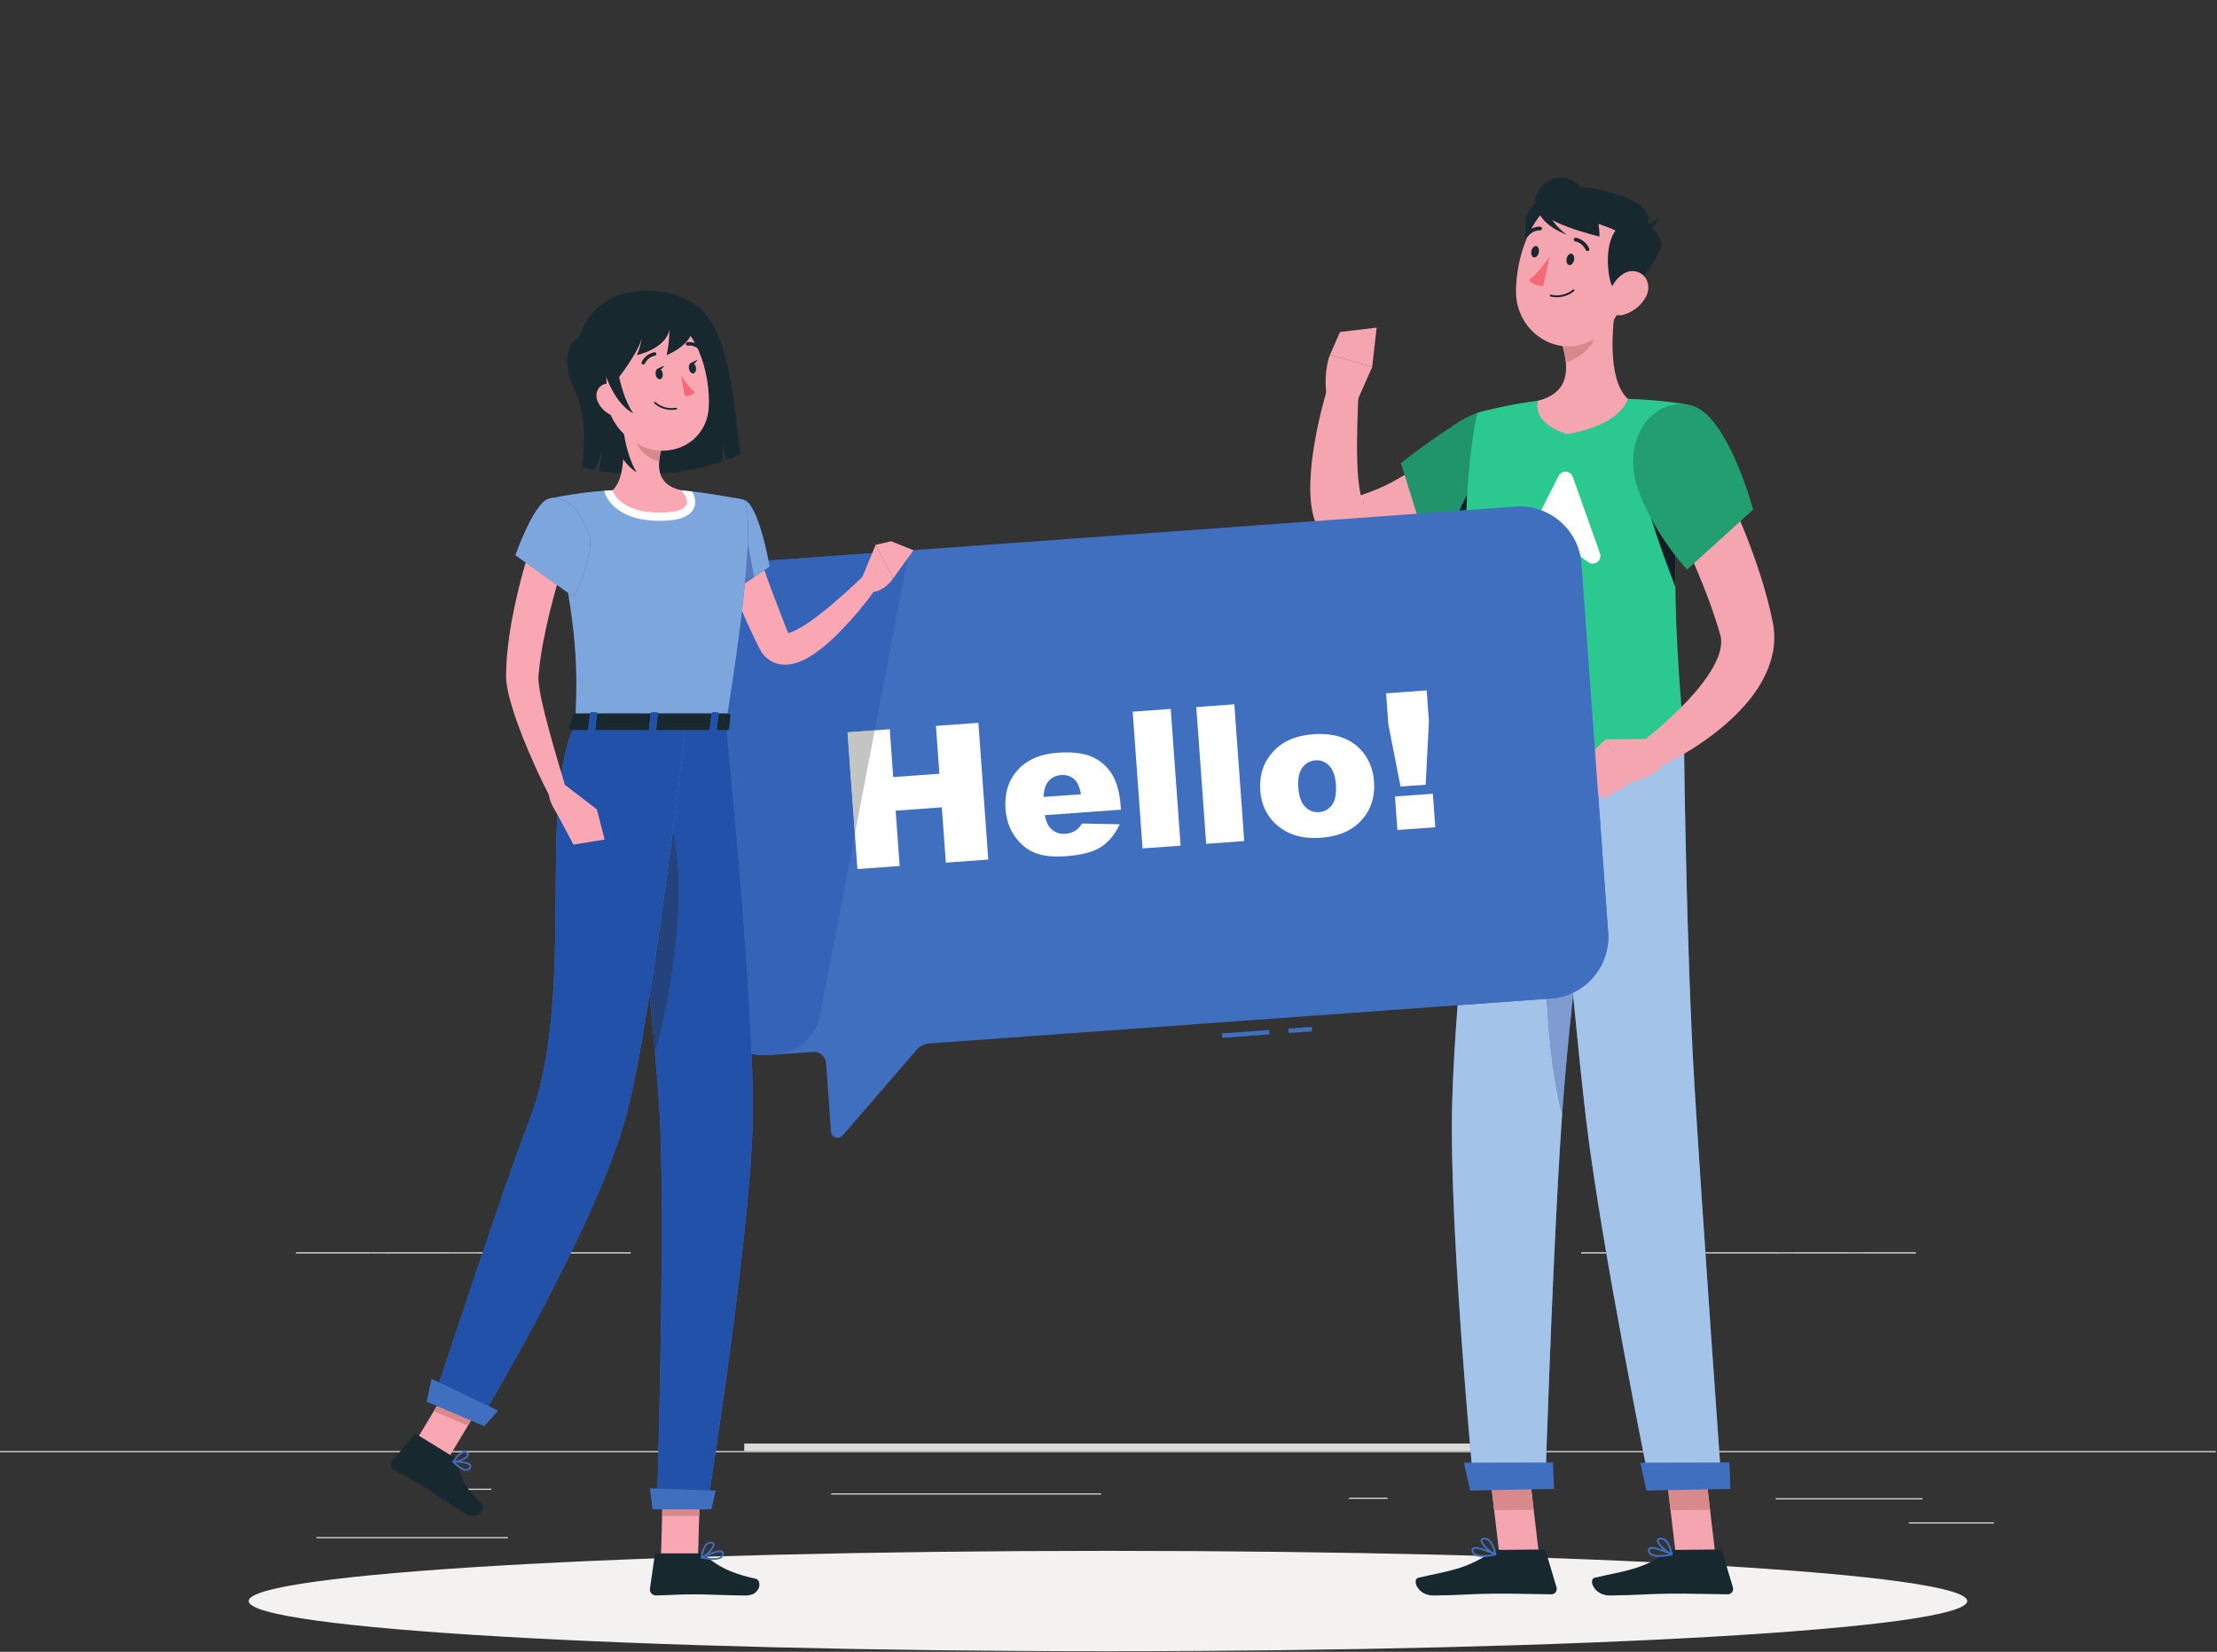 <svg width="667" height="497" viewBox="0 0 667 497" fill="none" xmlns="http://www.w3.org/2000/svg">
<rect x="0" y="0" width="667" height="497" fill="#333333" stroke="none"/>
<g clip-path="url(#clip0)">
<path d="M0 436.929H666.667V436.596H0V436.929Z" fill="#E7E8E5"/>
<path d="M578.395 451.12H534.232V450.787H578.395V451.12Z" fill="#E7E8E5"/>
<path d="M405.843 450.62H417.433V450.953H405.843V450.62Z" fill="#E7E8E5"/>
<path d="M599.868 458.39H574.278V458.057H599.868V458.39Z" fill="#E7E8E5"/>
<path d="M95.218 462.473H152.809V462.807H95.218V462.473Z" fill="#E7E8E5"/>
<path d="M139.408 447.916H147.852V448.249H139.408V447.916Z" fill="#E7E8E5"/>
<path d="M250.062 449.339H331.259V449.672H250.062V449.339Z" fill="#E7E8E5"/>
<path d="M189.777 377.13H171.659C171.712 377.021 171.767 376.906 171.82 376.797H189.777V377.13" fill="#EEEEEC"/>
<path d="M145.14 377.13H143.494L143.492 376.797H145.252C145.215 376.909 145.178 377.02 145.14 377.13" fill="#EEEEEC"/>
<path d="M135.325 377.13H115.601L115.6 376.797H135.328L135.325 377.13Z" fill="#EEEEEC"/>
<path d="M111.661 377.13H89.037V376.797H111.662L111.661 377.13Z" fill="#EEEEEC"/>
<path d="M143.493 377.13H135.325L135.328 376.797H143.492L143.493 377.13Z" fill="#E4E4E2"/>
<path d="M115.601 377.13H111.661L111.662 376.797H115.6L115.601 377.13Z" fill="#E4E4E2"/>
<path d="M560.321 377.13H576.423V376.797H560.321V377.13Z" fill="#EEEEEC"/>
<path d="M556.382 377.13H539.58L539.579 376.797H556.383L556.382 377.13" fill="#EEEEEC"/>
<path d="M535.639 377.13H515.028L515.025 376.797H535.64L535.639 377.13Z" fill="#EEEEEC"/>
<path d="M483.288 377.13H475.683V376.797H483.231C483.251 376.912 483.268 377.017 483.288 377.13Z" fill="#EEEEEC"/>
<path d="M515.028 377.13H513.096C513.089 377.016 513.081 376.912 513.073 376.797H515.025L515.028 377.13Z" fill="#E4E4E2"/>
<path d="M539.58 377.13H535.639L535.64 376.797H539.579L539.58 377.13" fill="#E4E4E2"/>
<path d="M560.321 377.13H556.381L556.382 376.797H560.321V377.13Z" fill="#E4E4E2"/>
<path d="M435.807 434.327H223.908V436.596H442.766V434.327H435.807" fill="#DADBD8"/>
<path d="M591.852 481.715C591.852 490.053 476.109 496.813 333.333 496.813C190.557 496.813 74.814 490.053 74.814 481.715C74.814 473.377 190.557 466.617 333.333 466.617C476.109 466.617 591.852 473.377 591.852 481.715Z" fill="#F3F2F1"/>
<path d="M464.199 80.551C461.354 77.709 455.888 66.945 461.132 61.949C466.376 56.953 471.04 61.484 471.402 63.939C471.764 66.393 470.794 87.135 464.199 80.551" fill="#17282F"/>
<path d="M462.995 467.6L451.1 467.704L447.856 440.187L459.75 440.083L462.995 467.6" fill="#F5A5B0"/>
<path d="M451.076 466.327L464.064 466.213C464.551 466.209 464.998 466.543 465.139 467.016L468.279 477.561C468.604 478.655 467.85 479.7 466.726 479.692C462.034 479.654 455.243 479.437 449.354 479.489C442.467 479.549 439.396 479.977 431.32 480.048C426.438 480.09 424.714 475.169 426.723 474.704C435.876 472.588 440.61 472.304 448.28 467.278C449.114 466.732 450.05 466.336 451.076 466.327" fill="#17282F"/>
<path d="M461.422 454.273L460.577 447.101H460.584L461.428 454.273H461.422Z" fill="#C3C5C2"/>
<path d="M449.529 454.377L448.701 447.355L460.577 447.101L461.422 454.273L449.529 454.377" fill="#D8898C"/>
<path d="M449.014 467.602C446.439 468.055 444.482 467.957 443.696 467.32C443.411 467.088 443.274 466.787 443.274 466.399C443.274 466.225 443.343 466.16 443.41 466.117C444.142 465.661 446.967 466.677 449.014 467.602ZM446.166 468.449C447.503 468.449 448.955 468.205 449.974 467.99L450.195 467.749L450.039 467.461C449.475 467.185 444.478 464.788 443.111 465.64C442.85 465.803 442.711 466.065 442.711 466.397C442.71 466.96 442.922 467.416 443.342 467.757C443.979 468.275 445.031 468.449 446.166 468.449" fill="#406FBF"/>
<path d="M446.666 463.204C448.37 463.204 449.225 465.983 449.517 467.201C447.949 466.312 445.864 464.294 445.982 463.497C445.99 463.44 446.015 463.265 446.487 463.213L446.666 463.204ZM449.916 467.996L450.091 467.936L450.193 467.668C450.156 467.449 449.257 462.337 446.425 462.653C445.677 462.736 445.468 463.113 445.424 463.415C445.227 464.751 448.28 467.325 449.806 467.975L449.916 467.996" fill="#406FBF"/>
<path d="M454.592 140.635L453.36 141.913L452.215 143.052C451.452 143.797 450.667 144.499 449.886 145.201C448.318 146.599 446.718 147.947 445.082 149.253C441.799 151.851 438.342 154.257 434.687 156.423C432.86 157.507 430.98 158.528 429.063 159.5C427.132 160.453 425.142 161.323 423.115 162.135C419.04 163.735 414.735 164.984 410.215 165.659L409.222 165.808C408.602 165.881 408.007 165.944 407.296 165.927C405.959 165.929 404.387 165.655 402.955 165.073C401.495 164.504 400.236 163.62 399.268 162.712C398.26 161.78 397.626 160.865 397.058 159.967C396.022 158.213 395.52 156.685 395.148 155.296C394.787 153.905 394.587 152.639 394.447 151.424C394.166 149.001 394.16 146.792 394.246 144.632C394.335 142.483 394.506 140.403 394.746 138.357C395.255 134.271 395.968 130.316 396.851 126.417C397.747 122.507 398.739 118.72 400.023 114.856L408.786 116.577C408.464 124.08 408.106 131.757 408.347 139.005C408.436 142.593 408.768 146.213 409.41 149.044C409.574 149.735 409.767 150.363 409.962 150.82C410.148 151.275 410.368 151.556 410.359 151.439C410.338 151.332 410.27 151.212 409.995 150.911C409.743 150.643 409.292 150.323 408.744 150.076C408.211 149.839 407.607 149.748 407.234 149.723C407.151 149.724 407.082 149.723 407.022 149.721C406.918 149.719 406.838 149.717 406.75 149.728C406.604 149.756 406.828 149.704 406.891 149.687L407.179 149.612C410.251 148.863 413.318 147.683 416.352 146.283C419.372 144.829 422.354 143.133 425.263 141.237C428.162 139.324 431.01 137.253 433.76 135.036C435.143 133.939 436.499 132.801 437.815 131.635L439.755 129.875L440.696 129.007L441.504 128.232L454.592 140.635" fill="#F5A5B0"/>
<path d="M461.64 135.931C461.187 123.363 450.863 118.988 437.936 127.555C425.672 135.696 421.489 139.364 421.489 139.364L429.856 166.213C429.856 166.213 445.884 161.135 455.111 151.157C461.371 144.388 461.793 140.213 461.64 135.931" fill="#20946A"/>
<path d="M439.047 153.649C439.826 151.904 440.635 150.272 441.414 148.8C441.33 150.295 441.255 151.861 441.194 153.495L439.047 153.649Z" fill="#111D23"/>
<path d="M408.347 120.56L412.824 110.443L400.154 106.729C400.154 106.729 397.975 111.571 399.212 119.877L408.347 120.56Z" fill="#F5A5B0"/>
<path d="M414.171 98.573L403.152 99.887L400.153 106.729L412.824 110.443L414.171 98.573" fill="#F5A5B0"/>
<path d="M445.98 227.072C445.98 227.072 437.783 295.691 436.885 332.368C435.952 370.519 443.429 447.466 443.429 447.466L464.908 447.009C464.908 447.009 467.491 364.639 470.607 326.892C474.005 285.741 482.539 226.293 482.539 226.293L445.98 227.072" fill="#406FBF"/>
<path d="M443.429 447.466C443.429 447.466 442.257 435.405 440.9 418.468C439.028 395.128 436.804 362.527 436.804 339.451C436.804 336.972 436.83 334.604 436.885 332.368C437.096 323.732 437.712 313.325 438.53 302.459L465.381 300.517C466.016 314.152 467.757 326.903 469.98 335.171C469.136 347.179 468.345 361.959 467.65 376.797C467.645 376.908 467.64 377.02 467.634 377.131C466.55 400.335 465.7 423.627 465.254 436.596C465.25 436.707 465.246 436.82 465.242 436.929C465.026 443.235 464.908 447.009 464.908 447.009L460.577 447.101L448.701 447.355L443.429 447.466V447.466ZM472.078 310.919C472.461 307.097 472.868 303.215 473.292 299.316C473.293 299.323 473.293 299.325 473.293 299.331C472.869 303.225 472.461 307.103 472.078 310.919Z" fill="#A4C3E9"/>
<path d="M469.987 335.197C469.984 335.189 469.982 335.18 469.98 335.171C470.186 332.232 470.395 329.459 470.607 326.892C471.028 321.799 471.527 316.425 472.079 310.919C471.53 316.424 471.032 321.799 470.614 326.892C470.4 329.464 470.187 332.251 469.987 335.197Z" fill="#C3C5C2"/>
<path d="M469.98 335.171C467.757 326.903 466.016 314.152 465.381 300.517L466.644 300.425C468.996 300.256 471.216 299.648 473.232 298.689C473.252 298.897 473.272 299.108 473.292 299.316C472.868 303.215 472.461 307.097 472.078 310.919C471.526 316.425 471.028 321.799 470.606 326.892C470.394 329.459 470.185 332.232 469.98 335.171Z" fill="#7F9BCF"/>
<path d="M467.547 447.976L442.291 448.48L440.434 440.089L467.239 440.029L467.547 447.976Z" fill="#406FBF"/>
<path d="M516.058 467.6L504.163 467.704L500.919 440.187L512.812 440.083L516.058 467.6" fill="#F5A5B0"/>
<path d="M504.139 466.327L517.128 466.213C517.614 466.209 518.06 466.543 518.202 467.016L521.342 477.561C521.667 478.655 520.912 479.7 519.788 479.692C515.096 479.654 508.306 479.437 502.416 479.489C495.531 479.549 492.459 479.977 484.383 480.048C479.5 480.09 477.776 475.169 479.786 474.704C488.939 472.588 493.672 472.304 501.343 467.278C502.176 466.732 503.112 466.336 504.139 466.327Z" fill="#17282F"/>
<path d="M514.485 454.273L513.64 447.101H513.646L514.49 454.273H514.485Z" fill="#C3C5C2"/>
<path d="M502.592 454.377L501.766 447.355L513.64 447.101L514.486 454.273L502.592 454.377" fill="#D8898C"/>
<path d="M502.076 467.602C499.503 468.055 497.545 467.957 496.759 467.32C496.475 467.088 496.336 466.787 496.337 466.399C496.337 466.225 496.405 466.16 496.472 466.117C497.205 465.661 500.029 466.677 502.076 467.602V467.602ZM499.228 468.449C500.567 468.449 502.019 468.205 503.036 467.99L503.257 467.749L503.101 467.461C502.537 467.185 497.54 464.788 496.173 465.64C495.912 465.803 495.773 466.065 495.773 466.397C495.772 466.96 495.984 467.416 496.404 467.757C497.041 468.275 498.093 468.449 499.228 468.449" fill="#406FBF"/>
<path d="M499.728 463.204C501.433 463.204 502.288 465.983 502.58 467.201C501.012 466.312 498.927 464.294 499.044 463.497C499.052 463.44 499.077 463.265 499.549 463.213L499.728 463.204ZM502.979 467.996L503.153 467.936L503.256 467.668C503.219 467.449 502.32 462.337 499.488 462.653C498.74 462.736 498.531 463.113 498.487 463.415C498.289 464.751 501.343 467.325 502.868 467.975L502.979 467.996" fill="#406FBF"/>
<path d="M466.938 226.627C466.938 226.627 472.871 300.447 477.196 336.88C481.693 374.776 496.492 447.466 496.492 447.466L517.971 447.009C517.971 447.009 512.076 364.473 509.797 326.667C507.312 285.451 506.672 225.717 506.672 225.717L466.938 226.627" fill="#406FBF"/>
<path d="M496.492 447.466C496.492 447.466 481.694 374.776 477.196 336.88C475.967 326.527 474.608 313.156 473.292 299.316C473.272 299.108 473.252 298.897 473.232 298.689C479.948 295.496 484.391 288.4 483.824 280.567L479.9 226.329L506.672 225.717C506.672 225.776 507.314 285.471 509.798 326.667C512.076 364.473 517.971 447.009 517.971 447.009L513.64 447.101L501.766 447.355H501.764L496.492 447.466" fill="#A4C3E9"/>
<path d="M520.609 447.976L495.353 448.48L493.496 440.089L520.301 440.029L520.609 447.976Z" fill="#406FBF"/>
<path d="M444.493 124.271C444.493 124.271 435.703 156.881 445.98 227.072C465.144 226.664 497.345 225.916 506.672 225.717C506.901 215.944 499.692 168.025 508.129 121.819C508.129 121.819 500.153 120.283 489.753 120.004C481.617 119.785 469.845 119.776 462.715 120.581C453.313 121.641 444.493 124.271 444.493 124.271Z" fill="#2BC88F"/>
<path d="M504.054 176.624C504.052 176.621 504.051 176.617 504.05 176.615C503.966 169.664 504.06 162.295 504.447 154.699L504.454 154.704C504.067 162.291 503.974 169.665 504.054 176.624Z" fill="#BCBEBC"/>
<path d="M504.049 176.615C500.981 168.637 495.173 152.901 494.52 146.477L504.446 154.699C504.06 162.295 503.965 169.664 504.049 176.615" fill="#111D23"/>
<path d="M468.919 143.177L458.084 164.62C457.037 166.691 459.288 168.932 461.303 167.824L468.384 163.932C469.163 163.504 470.12 163.567 470.852 164.095L477.821 169.119C479.693 170.468 482.124 168.605 481.345 166.419L473.195 143.517C472.497 141.555 469.845 141.344 468.919 143.177" fill="white"/>
<path d="M486.426 89.616C484.906 98.352 483.543 114.328 489.754 120.004C489.754 120.004 487.942 127.912 471.398 130.605C460.282 127.039 462.715 120.581 462.715 120.581C472.367 118.057 471.963 110.865 470.13 104.141L486.426 89.616Z" fill="#F5A5B0"/>
<path d="M471.074 108.915C471.062 108.799 471.05 108.681 471.038 108.564C471.051 108.681 471.064 108.799 471.076 108.915C471.075 108.915 471.074 108.915 471.074 108.915ZM470.138 104.135V104.133L471.948 102.52L470.138 104.135Z" fill="#BFC0BE"/>
<path d="M471.076 108.915C471.064 108.799 471.051 108.681 471.038 108.564C470.875 107.101 470.544 105.608 470.138 104.135L471.948 102.52L479.783 95.543C480.118 96.437 480.238 98.295 480.083 100.235C479.772 104.123 474.771 108.299 471.076 108.915Z" fill="#D8898C"/>
<path d="M491.717 78.851C488.512 90.213 487.214 97.025 480.116 101.675C469.44 108.668 456.37 100.311 456.116 88.22C455.886 77.339 461.165 60.587 473.43 58.449C485.514 56.343 494.921 67.489 491.717 78.851" fill="#F5A5B0"/>
<path d="M484.883 85.807C483.388 82.183 482.312 70.24 488.528 67.311C494.744 64.38 501.223 71.535 499.592 74.916C497.062 80.168 488.348 94.205 484.883 85.807Z" fill="#17282F"/>
<path d="M488.598 71.517C487.068 67.569 468.78 65.256 466.223 60.947C463.182 55.82 475.658 55.207 484.23 57.816C491.763 60.108 496.786 62.313 495.906 67.916C495.407 71.087 488.598 71.517 488.598 71.517" fill="#17282F"/>
<path d="M492.566 67.395C492.566 67.395 496.529 68.496 498.764 65.552C498.069 68.459 494.688 71.399 492.566 67.395Z" fill="#17282F"/>
<path d="M474.271 55.065C468.772 50.795 461.295 55.813 462.004 61.373C462.713 66.932 481.227 71.163 481.227 71.163C481.227 71.163 481.563 60.729 474.271 55.065Z" fill="#17282F"/>
<path d="M462.015 61.453C462.857 65.34 465.693 68.404 471.437 70.659C466.064 66.881 464.207 60.919 464.207 60.919L462.015 61.453Z" fill="#17282F"/>
<path d="M473.553 78.281C473.349 79.219 472.688 79.871 472.074 79.739C471.462 79.605 471.13 78.737 471.333 77.8C471.537 76.863 472.198 76.211 472.812 76.343C473.424 76.476 473.756 77.344 473.553 78.281Z" fill="#17282F"/>
<path d="M462.955 75.983C462.752 76.92 462.091 77.573 461.477 77.44C460.864 77.307 460.532 76.44 460.736 75.501C460.939 74.564 461.601 73.912 462.213 74.044C462.827 74.177 463.159 75.045 462.955 75.983Z" fill="#17282F"/>
<path d="M466.222 77.18C466.222 77.18 462.918 82.127 460.005 84.228C461.328 86.135 464.301 86.04 464.301 86.04L466.222 77.18" fill="#F46878"/>
<path d="M466.467 89.22L466.472 89.221C470.884 90.177 473.562 87.592 473.674 87.481L473.675 87.083L473.278 87.08C473.252 87.105 470.695 89.56 466.592 88.671C466.44 88.637 466.29 88.733 466.256 88.887C466.224 89.036 466.318 89.184 466.467 89.22" fill="#17282F"/>
<path d="M477.476 75.553L477.844 75.517C478.127 75.385 478.25 75.051 478.119 74.768C476.808 71.941 474.238 71.54 474.128 71.523C473.82 71.479 473.535 71.693 473.491 72.001C473.447 72.308 473.663 72.593 473.964 72.639C474.05 72.652 476.051 72.987 477.096 75.243C477.172 75.405 477.315 75.515 477.476 75.553" fill="#17282F"/>
<path d="M459.093 71.333C459.3 71.383 459.528 71.312 459.668 71.133C461.22 69.157 463.289 69.316 463.311 69.319C463.621 69.345 463.895 69.116 463.921 68.807C463.949 68.496 463.713 68.223 463.411 68.196C463.3 68.185 460.707 67.987 458.781 70.437C458.589 70.683 458.632 71.036 458.877 71.228L459.093 71.333" fill="#17282F"/>
<path d="M511.041 130.949C513.467 135.18 515.5 139.285 517.594 143.515C519.657 147.725 521.587 152.003 523.404 156.351C525.215 160.7 526.952 165.099 528.471 169.627C530.039 174.123 531.417 178.751 532.539 183.528L533.35 187.172C533.702 188.891 533.848 190.652 533.804 192.368C533.725 195.819 532.844 199.009 531.677 201.787C529.296 207.372 525.788 211.503 522.194 215.115C518.538 218.687 514.643 221.695 510.6 224.363C508.592 225.712 506.503 226.917 504.412 228.091C502.296 229.273 500.247 230.337 497.912 231.373L493.479 223.621C495.087 222.348 496.866 220.916 498.518 219.517C500.193 218.104 501.791 216.608 503.38 215.143C506.52 212.172 509.481 209.089 511.954 205.88C514.441 202.716 516.428 199.332 517.32 196.356C517.77 194.868 517.889 193.525 517.803 192.399C517.757 191.832 517.653 191.308 517.488 190.801L516.592 187.809C514.053 179.725 510.666 171.565 506.985 163.528C505.161 159.497 503.219 155.497 501.271 151.499C499.343 147.527 497.236 143.483 495.277 139.699L511.041 130.949" fill="#F5A5B0"/>
<path d="M508.592 121.911C519.706 124.325 527.444 153.327 527.444 153.327L507.555 171.371C507.555 171.371 497.84 161.16 492.852 147.335C487.627 132.847 496.688 119.327 508.592 121.911Z" fill="#229E71"/>
<path d="M495.828 222.308L483.044 222.441L490.971 235.328C490.971 235.328 500.075 233.077 500.892 228.504L495.828 222.308" fill="#F5A5B0"/>
<path d="M475.076 230.047L482.136 240.397L490.971 235.328L483.044 222.441L475.076 230.047Z" fill="#F5A5B0"/>
<path d="M495.211 89.251C493.726 92.065 491.079 93.932 488.567 94.665C484.79 95.767 482.856 92.399 483.87 88.811C484.78 85.581 487.844 81.116 491.654 81.589C495.406 82.056 496.908 86.032 495.211 89.251" fill="#F5A5B0"/>
<path d="M367.739 312.259L367.643 310.928L381.855 309.9L381.951 311.231L367.739 312.259Z" fill="#406FBF"/>
<path d="M387.752 310.811L387.656 309.481L394.636 308.976L394.732 310.307L387.752 310.811Z" fill="#406FBF"/>
<path d="M455.939 152.428L220.589 169.451C210.404 170.188 202.673 179.124 203.409 189.309L211.436 300.269C212.172 310.455 221.109 318.185 231.295 317.449L244.607 316.487C246.624 316.34 248.379 317.857 248.524 319.876L250.012 340.443C250.141 342.227 252.364 342.964 253.535 341.611L275.852 315.813C276.789 314.729 278.12 314.061 279.549 313.959L466.644 300.425C476.829 299.689 484.56 290.752 483.824 280.567L475.797 169.607C475.061 159.421 466.125 151.691 455.939 152.428" fill="#406FBF"/>
<path d="M254.98 220.332L267.692 219.413L268.733 233.809L282.625 232.805L281.584 218.408L294.353 217.484L297.329 258.627L284.56 259.549L283.356 242.908L269.464 243.913L270.668 260.555L257.956 261.475L254.98 220.332" fill="white"/>
<path d="M229.952 317.497C228.64 317.497 227.355 317.359 226.111 317.092C227.354 317.359 228.639 317.497 229.952 317.497C230.398 317.497 230.843 317.481 231.295 317.449L233.335 317.301C233.308 317.304 233.28 317.305 233.254 317.308L231.295 317.449C230.844 317.481 230.398 317.497 229.952 317.497Z" fill="#C3C5C2"/>
<path d="M242.668 167.853L273.557 165.62L242.668 167.853" fill="#BFC0BE"/>
<path d="M231.189 168.684L242.668 167.853L231.189 168.684Z" fill="#C3C5C2"/>
<path d="M229.952 317.497C228.639 317.497 227.353 317.359 226.111 317.092C224.685 281.847 219.664 230.477 218.585 219.697H218.604C219.013 219.697 219.351 219.497 219.377 219.241L219.785 215.188C219.813 214.907 219.46 214.669 219.013 214.669H218.864C220.876 202.087 222.275 191.969 223.224 183.827C224.077 185.807 224.976 187.764 225.877 189.716C226.484 191.036 227.128 192.337 227.764 193.64L228.24 194.617L228.599 195.325C228.743 195.612 228.928 195.916 229.135 196.219C229.911 197.412 231.247 198.689 232.864 199.343C234.025 199.837 235.179 200.005 236.196 200.005C236.585 200.005 236.955 199.98 237.296 199.94C238.557 199.793 239.589 199.472 240.513 199.116C242.353 198.391 243.791 197.501 245.152 196.581C247.809 194.7 250.079 192.693 252.195 190.563C254.304 188.44 256.284 186.256 258.188 184.025C260.049 181.743 261.859 179.499 263.564 177.049L259.472 173.591C257.453 175.479 255.392 177.444 253.28 179.268C251.204 181.141 249.085 182.947 246.923 184.621C244.756 186.271 242.583 187.893 240.415 189.084C239.355 189.675 238.28 190.187 237.424 190.421C237.319 190.452 237.217 190.477 237.123 190.497L236.784 189.641L235.244 185.705C234.199 183.091 233.244 180.448 232.236 177.832C231.441 175.732 230.687 173.624 229.957 171.515L231.519 170.453C231.519 170.453 231.405 169.781 231.189 168.684L242.668 167.853L273.557 165.62L263.172 219.74L254.98 220.332L257.191 250.907L246.751 305.308C245.491 311.875 239.995 316.784 233.335 317.301L231.295 317.449C230.843 317.481 230.397 317.497 229.952 317.497V317.497ZM236.552 190.575C236.524 190.575 236.5 190.573 236.479 190.571C236.361 190.567 236.369 190.531 236.465 190.531C236.515 190.531 236.588 190.54 236.679 190.568C236.632 190.572 236.589 190.575 236.552 190.575Z" fill="#3563B7"/>
<path d="M257.191 250.907L254.98 220.332L263.172 219.74L257.191 250.907" fill="#C3C5C2"/>
<path d="M325.219 238.977C324.835 236.785 324.127 235.248 323.095 234.364C322.061 233.479 320.76 233.093 319.188 233.207C317.373 233.339 315.975 234.164 314.995 235.683C314.367 236.631 314.024 238 313.965 239.791L325.219 238.977ZM337.233 243.609L314.333 245.265C314.672 247.084 315.267 248.415 316.117 249.256C317.315 250.467 318.801 251.008 320.579 250.879C321.701 250.799 322.748 250.44 323.717 249.807C324.309 249.405 324.928 248.731 325.573 247.781L336.903 248.005C335.397 251.124 333.476 253.421 331.139 254.897C328.8 256.373 325.357 257.276 320.812 257.605C316.864 257.891 313.717 257.559 311.373 256.609C309.029 255.66 307.025 254.027 305.363 251.712C303.7 249.396 302.751 246.601 302.513 243.328C302.177 238.669 303.396 234.792 306.172 231.695C308.948 228.597 312.964 226.859 318.221 226.479C322.487 226.169 325.901 226.572 328.464 227.684C331.028 228.796 333.043 230.531 334.512 232.888C335.98 235.247 336.856 238.389 337.14 242.319L337.233 243.609" fill="white"/>
<path d="M340.772 214.127L352.221 213.299L355.197 254.44L343.747 255.269L340.772 214.127Z" fill="white"/>
<path d="M359.911 212.743L371.361 211.915L374.337 253.056L362.887 253.884L359.911 212.743Z" fill="white"/>
<path d="M390.606 236.956C390.798 239.613 391.478 241.539 392.646 242.732C393.814 243.927 395.212 244.465 396.84 244.348C398.486 244.228 399.793 243.504 400.76 242.173C401.725 240.844 402.109 238.795 401.908 236.025C401.721 233.444 401.049 231.56 399.892 230.375C398.733 229.188 397.369 228.652 395.797 228.767C394.132 228.887 392.804 229.627 391.81 230.987C390.818 232.347 390.417 234.336 390.606 236.956ZM379.158 237.812C378.829 233.265 380.093 229.408 382.948 226.24C385.804 223.071 389.841 221.297 395.061 220.92C401.029 220.488 405.662 221.893 408.962 225.133C411.616 227.744 413.089 231.088 413.385 235.167C413.716 239.751 412.468 243.617 409.638 246.765C406.81 249.913 402.712 251.681 397.342 252.069C392.552 252.416 388.592 251.48 385.46 249.261C381.612 246.512 379.512 242.696 379.158 237.812" fill="white"/>
<path d="M419.689 239.648L431.084 238.824L431.812 248.899L420.419 249.723L419.689 239.648ZM417.021 208.612L429.229 207.728L429.907 217.101L428.912 236.104L421.363 236.649L417.7 217.985L417.021 208.612Z" fill="white"/>
<path d="M217.328 132.861C217.266 135.279 217.44 137.288 217.637 138.707C201.989 144.107 187.464 142.911 180.102 141.677C180.46 140.371 181.014 137.917 181.2 134.699C180.965 136.979 179.67 139.741 178.758 141.456C176.39 141 175.06 140.617 175.06 140.617C175.06 140.617 177.476 127.485 173.112 117.953C168.746 108.409 170.916 103.083 174.221 101.567C180.361 82.713 203.408 85.697 211.212 93.341C221.101 103.047 221.164 130.395 222.914 136.647C221.472 137.276 220.041 137.855 218.61 138.36C217.981 136.684 217.365 134.612 217.328 132.861" fill="#17282F"/>
<path d="M226.864 162.216L228.069 166.011C228.501 167.317 228.949 168.629 229.417 169.939C230.312 172.573 231.243 175.209 232.236 177.832C233.244 180.448 234.199 183.091 235.244 185.705L236.784 189.641L237.173 190.625L237.261 190.849L237.275 190.885L237.272 190.92C237.272 190.92 237.005 190.68 236.712 190.58C236.419 190.477 236.295 190.564 236.479 190.571C236.641 190.587 237.003 190.543 237.424 190.421C238.28 190.187 239.355 189.675 240.415 189.084C242.583 187.893 244.756 186.271 246.923 184.621C249.085 182.947 251.204 181.141 253.28 179.268C255.392 177.444 257.453 175.479 259.472 173.591L263.564 177.049C261.859 179.499 260.049 181.743 258.188 184.025C256.284 186.256 254.304 188.44 252.195 190.563C250.079 192.693 247.809 194.7 245.152 196.581C243.791 197.501 242.353 198.391 240.513 199.116C239.589 199.472 238.557 199.793 237.296 199.94C236.063 200.085 234.469 200.027 232.864 199.343C231.247 198.689 229.911 197.412 229.135 196.219C228.928 195.916 228.743 195.612 228.599 195.325L228.24 194.617L227.764 193.64C227.128 192.337 226.484 191.036 225.877 189.716C224.66 187.081 223.448 184.436 222.348 181.739C221.231 179.048 220.157 176.331 219.139 173.579C218.648 172.196 218.175 170.801 217.715 169.393C217.241 167.959 216.832 166.625 216.411 164.991L226.864 162.216" fill="#F9A8B3"/>
<path d="M223.709 150.372C228.304 151.543 231.519 170.453 231.519 170.453L218.856 179.065C218.856 179.065 206.715 159.987 210.249 154.935C213.931 149.673 217.003 148.665 223.709 150.372" fill="#406FBF"/>
<path d="M223.709 150.372C228.304 151.543 231.519 170.453 231.519 170.453L218.856 179.065C218.856 179.065 206.715 159.987 210.249 154.935C213.931 149.673 217.003 148.665 223.709 150.372" fill="#406FBF"/>
<path d="M226.823 173.647L224.952 163.543C225.009 162.012 225.035 160.657 225.035 159.46C225.035 150.839 223.709 150.372 223.709 150.372C223.709 150.372 222.32 150.088 220.119 149.689C221.196 149.803 222.38 150.035 223.709 150.372C228.304 151.543 231.519 170.453 231.519 170.453L226.823 173.647" fill="#7DA6DD"/>
<path d="M224.111 175.496C224.111 175.495 224.112 175.492 224.112 175.491L226.823 173.647L226.824 173.657L224.111 175.496Z" fill="#B8767A"/>
<path d="M224.112 175.491C224.572 170.628 224.832 166.708 224.952 163.543L226.822 173.647L224.112 175.491Z" fill="#5578BB"/>
<path d="M259.236 174.088L263.46 163.911L268.675 174.088C268.675 174.088 265.291 179.155 260.823 177.919L259.236 174.088" fill="#F9A8B3"/>
<path d="M268.119 162.848L274.815 165.548L268.675 174.088L263.46 163.911L268.119 162.848" fill="#F9A8B3"/>
<path d="M198.847 468.664H209.996L210.741 442.844H199.591L198.847 468.664" fill="#F9A8B3"/>
<path d="M124.014 435.404L134.272 439.772L147.687 417.42L137.428 413.052L124.014 435.404Z" fill="#F9A8B3"/>
<path d="M136.239 438.255L125.568 431.695C125.179 431.456 124.698 431.532 124.41 431.878L118.005 439.575C117.341 440.372 117.584 441.664 118.49 442.199C122.25 444.421 124.177 445.305 128.87 448.19C131.757 449.964 135.791 452.857 139.779 455.308C143.677 457.704 146.401 453.947 144.96 452.569C138.5 446.392 138.681 443.463 137.468 439.814C137.249 439.156 136.807 438.604 136.239 438.255" fill="#17282F"/>
<path d="M210.378 467.373H197.852C197.396 467.373 197.026 467.689 196.962 468.135L195.536 478.045C195.388 479.073 196.272 480.047 197.322 480.028C201.69 479.954 203.794 479.696 209.302 479.696C212.692 479.696 219.701 480.048 224.381 480.048C228.958 480.048 229.31 475.421 227.362 475.001C218.625 473.123 215.185 470.531 212.242 468.059C211.712 467.613 211.045 467.373 210.378 467.373" fill="#17282F"/>
<path d="M199.207 456.16H199.203L199.276 453.583H199.281L199.207 456.16Z" fill="#C3C5C2"/>
<path d="M210.357 456.16H199.207L199.281 453.583H210.431L210.357 456.16Z" fill="#D8898C"/>
<path d="M130.51 424.58L130.502 424.577L131.842 422.345L131.849 422.349L130.51 424.58" fill="#C3C5C2"/>
<path d="M140.765 428.947L130.51 424.58L131.849 422.349L142.105 426.716L140.765 428.947Z" fill="#D8898C"/>
<path d="M223.709 150.372C223.709 150.372 229.021 152.243 218.381 217.667C200.412 217.667 181.841 217.667 173.097 217.667C173.857 199.236 173.879 187.872 165.071 150.049C165.071 150.049 174.559 147.985 184.3 147.516C191.92 147.148 198.163 146.905 204.863 147.516C213.693 148.323 223.709 150.372 223.709 150.372Z" fill="#406FBF"/>
<path d="M218.864 214.669H216.196L216.204 214.589C216.205 214.584 216.205 214.577 216.205 214.572C216.207 214.427 216.025 214.309 215.791 214.309H214.563C214.317 214.309 214.104 214.436 214.087 214.589L214.079 214.669H197.908L197.917 214.589C197.917 214.584 197.917 214.577 197.917 214.572C197.919 214.427 197.737 214.309 197.503 214.309H196.275C196.031 214.309 195.816 214.436 195.8 214.589L195.791 214.669H179.621L179.629 214.589C179.631 214.584 179.631 214.577 179.631 214.572C179.632 214.427 179.451 214.309 179.216 214.309H177.988C177.743 214.309 177.529 214.436 177.512 214.589L177.503 214.669H173.216C173.329 211.595 173.407 208.675 173.407 205.739C173.407 197.865 172.848 189.863 170.92 178.372L172.685 179.635C172.685 179.635 177.556 169.74 177.552 163.312C177.552 162.361 177.444 161.485 177.199 160.729C175.427 155.281 171.283 149.8 166.733 149.8C166.532 149.8 166.331 149.811 166.128 149.832C168.863 149.289 176.5 147.892 184.3 147.516C184.3 147.516 186.108 154.227 198.401 154.227C211.92 154.227 204.863 147.516 204.863 147.516C213.693 148.323 223.709 150.372 223.709 150.372C223.709 150.372 225.035 150.839 225.035 159.46C225.035 163.131 224.796 168.277 224.111 175.496C223.872 178.012 223.58 180.783 223.224 183.827C222.275 191.969 220.876 202.087 218.864 214.669Z" fill="#7DA6DD"/>
<path d="M184.299 147.509C191.919 147.152 198.157 146.905 204.865 147.523C205.976 147.621 207.109 147.744 208.232 147.88C208.984 149.175 209.551 150.913 208.848 152.689C207.405 156.277 202.203 156.696 198.404 156.696C184.385 156.696 182.017 148.508 181.919 148.164L181.783 147.671C182.621 147.608 183.46 147.547 184.299 147.509" fill="white"/>
<path d="M186.337 124.363C187.634 130.979 188.928 143.101 184.3 147.516C184.3 147.516 186.108 154.227 198.401 154.227C211.92 154.227 204.862 147.516 204.862 147.516C197.484 145.755 197.674 140.281 198.96 135.14L186.337 124.363Z" fill="#F9A8B3"/>
<path d="M187.684 119.653C186.099 124.892 188.289 137.293 191.56 142.089C185.117 138.403 182.941 127.144 182.941 127.144L187.684 119.653" fill="#17282F"/>
<path d="M198.32 138.784C198.32 138.784 198.318 138.784 198.317 138.784C198.325 138.693 198.333 138.601 198.342 138.511C198.334 138.601 198.326 138.693 198.32 138.784ZM198.953 135.136L197.146 133.592L198.954 135.135C198.954 135.135 198.953 135.135 198.953 135.136" fill="#111D23"/>
<path d="M198.318 138.784C195.5 138.376 191.63 135.283 191.331 132.332C191.182 130.86 191.243 129.445 191.483 128.76L197.147 133.592L198.954 135.136C198.67 136.259 198.443 137.399 198.343 138.511C198.334 138.601 198.326 138.693 198.318 138.784Z" fill="#D8898C"/>
<path d="M180.23 112.544C182.81 123.305 183.672 127.915 190.148 132.533C199.888 139.479 212.541 133.956 213.228 122.641C213.846 112.457 209.522 96.571 198.114 94.113C186.874 91.692 177.649 101.784 180.23 112.544Z" fill="#F9A8B3"/>
<path d="M218.381 217.667C218.381 217.667 227.175 303.555 226.444 337.556C225.684 372.923 212.725 453.583 212.725 453.583H197.648C197.648 453.583 200.035 374.989 198.701 340.256C197.249 302.389 185.221 217.667 185.221 217.667H218.381" fill="#406FBF"/>
<path d="M212.725 453.583H197.648C197.648 453.583 199.107 405.553 199.107 367.994C199.107 357.507 198.992 347.836 198.701 340.256C198.343 330.888 197.336 318.652 196.024 305.541C196.431 309.603 196.809 313.577 197.148 317.411C200.516 304.408 207.519 272.609 202.476 249.691C204.309 235.527 205.663 224.153 206.185 219.697H213.528L213.511 219.856C213.511 219.863 213.509 219.868 213.509 219.875C213.509 220.02 213.691 220.136 213.925 220.136H215.153C215.397 220.136 215.612 220.011 215.628 219.856L215.645 219.697H218.585C219.845 232.289 226.485 300.267 226.488 333.231C226.488 334.751 226.473 336.195 226.444 337.556C226.225 347.747 224.995 361.693 223.351 376.392C223.089 378.733 222.817 381.101 222.536 383.468C221.915 388.725 221.253 394.009 220.579 399.2C218.885 412.244 217.108 424.663 215.676 434.327C215.56 435.102 215.448 435.856 215.337 436.596C215.321 436.708 215.304 436.819 215.288 436.929C213.772 447.066 212.725 453.583 212.725 453.583" fill="#2251AA"/>
<path d="M196.341 454.123H214.032L215.329 448.48L195.519 447.789L196.341 454.123" fill="#406FBF"/>
<path d="M196.024 305.541C195.824 303.551 195.617 301.537 195.405 299.513C195.405 299.511 195.405 299.512 195.405 299.509C195.619 301.536 195.824 303.549 196.024 305.541Z" fill="#C3C5C2"/>
<path d="M197.148 317.411C196.809 313.577 196.431 309.603 196.024 305.541C195.824 303.549 195.619 301.536 195.405 299.509C198.024 283.061 200.523 264.789 202.476 249.691C207.519 272.609 200.516 304.408 197.148 317.411" fill="#24427C"/>
<path d="M206.423 217.667C206.423 217.667 196.164 306.957 188.419 335.624C179.221 369.659 144.252 427.631 144.252 427.631L130.263 421.673C130.263 421.673 151.911 355.864 158.943 337.933C173.951 299.667 161.104 242.639 173.097 217.667H206.423" fill="#406FBF"/>
<path d="M144.252 427.631L142.105 426.716L131.849 422.349L130.263 421.673C130.263 421.673 151.911 355.864 158.943 337.933C170.603 308.203 165.449 267.148 168.195 238.6L170.393 237.697L168.915 232.669C169.643 227.827 170.689 223.457 172.204 219.697H176.953L176.936 219.856C176.936 219.863 176.935 219.868 176.935 219.875C176.933 220.02 177.115 220.136 177.351 220.136H178.579C178.823 220.136 179.036 220.011 179.053 219.856L179.071 219.697H195.241L195.224 219.856C195.223 219.863 195.223 219.868 195.223 219.875C195.221 220.02 195.403 220.136 195.637 220.136H196.865C197.111 220.136 197.324 220.011 197.341 219.856L197.359 219.697H206.185C205.663 224.153 204.309 235.527 202.476 249.691C200.523 264.789 198.024 283.061 195.405 299.509C195.405 299.512 195.405 299.511 195.405 299.513C193.071 314.179 190.641 327.399 188.419 335.624C185.188 347.579 178.779 362.485 171.82 376.797C171.767 376.907 171.712 377.021 171.659 377.131C171.639 377.171 171.621 377.208 171.601 377.248C170.291 379.936 168.964 382.597 167.635 385.218C165.823 388.789 164.007 392.278 162.236 395.62C152.615 413.768 144.252 427.631 144.252 427.631Z" fill="#2251AA"/>
<path d="M128.34 421.719L145.695 429.108L149.866 424.44L129.843 414.827L128.34 421.719" fill="#406FBF"/>
<path d="M197.264 112.685C197.42 113.571 198.016 114.207 198.595 114.104C199.174 114.003 199.518 113.203 199.362 112.316C199.206 111.431 198.61 110.795 198.031 110.897C197.452 110.999 197.11 111.799 197.264 112.685Z" fill="#17282F"/>
<path d="M207.276 110.925C207.432 111.811 208.028 112.447 208.607 112.344C209.185 112.243 209.528 111.443 209.373 110.556C209.217 109.671 208.621 109.036 208.043 109.137C207.464 109.239 207.12 110.04 207.276 110.925Z" fill="#17282F"/>
<path d="M207.796 109.231L209.815 108.244C209.815 108.244 209.016 110.097 207.796 109.231Z" fill="#17282F"/>
<path d="M204.897 112.912C204.897 112.912 207.071 116.461 209.049 118.011C208.071 119.307 205.996 119.159 205.996 119.159L204.897 112.912Z" fill="#F46878"/>
<path d="M201.984 123.328C202.457 123.328 202.96 123.287 203.492 123.195C203.635 123.169 203.731 123.032 203.705 122.888C203.68 122.745 203.548 122.649 203.4 122.673C199.516 123.359 197.22 120.961 197.197 120.937L196.824 120.924L196.811 121.296C196.899 121.391 198.745 123.323 201.984 123.328" fill="#17282F"/>
<path d="M184 106.231C184.223 109.487 185.333 114.675 185.333 114.675C185.333 114.675 192.007 106.244 193.103 101.723C192.419 105.353 191.577 106.859 191.577 106.859C191.577 106.859 200.551 104.908 201.424 98.984C201.339 103.812 200.551 106.859 200.551 106.859C200.551 106.859 209.111 103.504 208.324 97.819C207.539 92.132 194.385 89.94 188.357 91.859C182.329 93.776 176.372 100.012 178.151 108.573C179.929 117.135 183.357 120.349 183.357 120.349C183.357 120.349 180.849 111.711 184 106.231" fill="#17282F"/>
<path d="M179.761 120.655C180.623 122.78 182.387 124.309 184.135 125.015C186.764 126.077 188.393 123.801 187.925 121.156C187.504 118.773 185.628 115.352 182.863 115.416C180.139 115.48 178.775 118.224 179.761 120.655" fill="#F9A8B3"/>
<path d="M185.617 102.133C184.281 107.443 187.056 119.727 190.549 124.363C183.939 120.984 181.233 109.84 181.233 109.84L185.617 102.133" fill="#17282F"/>
<path d="M193.685 109.651C193.819 109.611 193.936 109.517 194.004 109.383C195.06 107.277 196.988 107.035 197.009 107.032C197.296 106.997 197.508 106.737 197.475 106.447C197.441 106.157 197.18 105.949 196.891 105.983C196.789 105.995 194.369 106.295 193.06 108.909C192.929 109.171 193.035 109.487 193.296 109.619C193.421 109.681 193.56 109.689 193.685 109.651" fill="#17282F"/>
<path d="M210.919 105.521C211.051 105.521 211.181 105.473 211.284 105.375C211.495 105.173 211.503 104.84 211.303 104.628C209.287 102.513 206.884 102.931 206.783 102.951C206.496 103.004 206.305 103.28 206.36 103.565C206.412 103.852 206.688 104.041 206.973 103.989C207.068 103.972 208.935 103.675 210.537 105.357C210.641 105.465 210.78 105.52 210.919 105.521" fill="#17282F"/>
<path d="M170.569 165.879C168.719 171.735 166.951 177.887 165.445 183.931C163.999 190.004 162.697 196.125 162.125 202.101L162.015 203.223C161.991 203.584 161.976 203.668 161.976 203.979C161.983 204.525 162.023 205.172 162.115 205.863C162.271 207.236 162.536 208.719 162.847 210.205C163.485 213.187 164.248 216.251 165.091 219.296C165.895 222.359 166.768 225.427 167.684 228.488L170.393 237.697L165.437 239.732C162.399 233.917 159.76 227.993 157.292 221.891C156.108 218.82 154.944 215.729 153.988 212.467C153.505 210.832 153.051 209.171 152.693 207.364C152.517 206.465 152.375 205.509 152.291 204.447C152.248 203.955 152.24 203.229 152.248 202.789L152.295 201.499C152.383 198.043 152.752 194.685 153.227 191.361C153.669 188.029 154.325 184.772 155.02 181.527C156.432 175.019 158.139 168.745 160.339 162.368L170.569 165.879Z" fill="#F9A8B3"/>
<path d="M165.071 150.049C160.533 151.429 155.085 167.051 155.085 167.051L172.685 179.635C172.685 179.635 179.105 166.595 177.199 160.729C175.213 154.623 170.248 148.475 165.071 150.049" fill="#406FBF"/>
<path d="M172.685 179.635L167.557 175.968L158.143 169.237L155.085 167.051C155.085 167.051 160.533 151.429 165.071 150.049C165.628 149.88 166.184 149.8 166.733 149.8C171.283 149.8 175.427 155.281 177.199 160.729C177.444 161.485 177.552 162.361 177.552 163.312C177.556 169.74 172.685 179.635 172.685 179.635" fill="#7DA6DD"/>
<path d="M137.006 440.1C138.618 440.111 140.776 440.331 141.196 440.951C141.249 441.029 141.298 441.145 141.208 441.352C141.041 441.733 140.802 441.949 140.486 442.011C139.734 442.153 138.457 441.445 137.006 440.1V440.1ZM140.746 442.489C141.162 442.359 141.481 442.048 141.692 441.563C141.873 441.151 141.76 440.841 141.633 440.655C140.836 439.476 136.806 439.565 136.349 439.578L136.112 439.745L136.172 440.029C137.222 441.077 139.193 442.794 140.585 442.529L140.746 442.489" fill="#406FBF"/>
<path d="M139.42 437.141L139.584 437.101C139.856 437.054 140.091 437.112 140.301 437.28C140.567 437.49 140.549 437.656 140.505 437.776C140.235 438.509 138.212 439.387 136.865 439.552C137.443 438.724 138.503 437.427 139.42 437.141V437.141ZM138.189 439.78C139.417 439.397 140.72 438.721 141.001 437.96C141.087 437.729 141.151 437.281 140.629 436.866C140.299 436.602 139.916 436.506 139.493 436.582C137.905 436.861 136.204 439.588 136.133 439.705L136.125 439.968L136.348 440.106C136.796 440.123 137.48 440 138.189 439.78" fill="#406FBF"/>
<path d="M216.552 467.015C216.756 467.015 216.924 467.045 217.045 467.111C217.153 467.171 217.207 467.259 217.22 467.397C217.252 467.753 217.152 468.03 216.916 468.242C216.239 468.852 214.403 468.959 211.933 468.547C213.463 467.812 215.495 467.015 216.552 467.015V467.015ZM214.565 469.323C215.673 469.323 216.696 469.151 217.269 468.636C217.632 468.309 217.793 467.876 217.745 467.349C217.717 467.035 217.563 466.792 217.299 466.647C215.932 465.897 211.487 468.168 210.985 468.429L210.845 468.701L211.056 468.923C212.003 469.112 213.337 469.323 214.565 469.323Z" fill="#406FBF"/>
<path d="M213.762 464.408L213.922 464.417C214.404 464.465 214.436 464.659 214.446 464.721C214.569 465.48 212.785 467.372 211.432 468.192C211.561 467.319 211.932 465.517 212.852 464.752C213.128 464.523 213.428 464.408 213.762 464.408V464.408ZM211.106 468.928L211.216 468.904C212.544 468.304 215.173 465.899 214.966 464.636C214.918 464.337 214.706 463.965 213.976 463.892C213.43 463.841 212.941 463.989 212.513 464.347C211.112 465.515 210.853 468.516 210.844 468.643L210.954 468.88L211.106 468.928Z" fill="#406FBF"/>
<path d="M172.42 215.009L171.261 219.063C171.103 219.377 171.476 219.697 171.999 219.697H218.604C219.013 219.697 219.351 219.497 219.377 219.241L219.785 215.188C219.813 214.907 219.46 214.669 219.013 214.669H173.157C172.82 214.669 172.521 214.807 172.42 215.009" fill="#17282F"/>
<path d="M178.579 220.136H177.351C177.106 220.136 176.919 220.011 176.936 219.856L177.512 214.589C177.53 214.436 177.743 214.309 177.988 214.309H179.216C179.46 214.309 179.647 214.436 179.63 214.589L179.054 219.856C179.036 220.011 178.823 220.136 178.579 220.136Z" fill="#406FBF"/>
<path d="M178.579 220.136H177.351C177.115 220.136 176.933 220.02 176.935 219.875C176.935 219.868 176.936 219.863 176.936 219.856L177.512 214.589C177.529 214.436 177.743 214.309 177.988 214.309H179.216C179.451 214.309 179.632 214.427 179.631 214.572C179.631 214.577 179.631 214.584 179.629 214.589L179.621 214.669L179.071 219.697L179.053 219.856C179.036 220.011 178.823 220.136 178.579 220.136" fill="#2251AA"/>
<path d="M215.153 220.136H213.925C213.68 220.136 213.495 220.011 213.511 219.856L214.087 214.589C214.104 214.436 214.317 214.309 214.563 214.309H215.791C216.035 214.309 216.221 214.436 216.204 214.589L215.628 219.856C215.612 220.011 215.397 220.136 215.153 220.136Z" fill="#406FBF"/>
<path d="M215.153 220.136H213.925C213.691 220.136 213.509 220.02 213.509 219.875C213.509 219.868 213.511 219.863 213.511 219.856L214.087 214.589C214.104 214.436 214.317 214.309 214.563 214.309H215.791C216.025 214.309 216.207 214.427 216.205 214.572C216.205 214.577 216.205 214.584 216.204 214.589L216.196 214.669L215.645 219.697L215.628 219.856C215.612 220.011 215.397 220.136 215.153 220.136" fill="#2251AA"/>
<path d="M196.865 220.136H195.637C195.393 220.136 195.206 220.011 195.224 219.856L195.8 214.589C195.816 214.436 196.03 214.309 196.274 214.309H197.502C197.748 214.309 197.933 214.436 197.917 214.589L197.341 219.856C197.324 220.011 197.11 220.136 196.865 220.136Z" fill="#406FBF"/>
<path d="M196.865 220.136H195.637C195.403 220.136 195.221 220.02 195.223 219.875C195.223 219.868 195.223 219.863 195.224 219.856L195.8 214.589C195.816 214.436 196.031 214.309 196.275 214.309H197.503C197.737 214.309 197.919 214.427 197.917 214.572C197.917 214.577 197.917 214.584 197.917 214.589L197.908 214.669L197.359 219.697L197.341 219.856C197.324 220.011 197.111 220.136 196.865 220.136Z" fill="#2251AA"/>
<path d="M197.784 110.991L199.804 110.004C199.804 110.004 199.004 111.857 197.784 110.991Z" fill="#17282F"/>
<path d="M170.016 236.191L179.574 243.523L168.499 245.953C168.499 245.953 163.782 240.567 165.414 236.229L170.016 236.191Z" fill="#F9A8B3"/>
<path d="M181.915 252.599L172.532 254.132L167.407 244.5L179.573 243.523L181.915 252.599" fill="#F9A8B3"/>
</g>
<defs>
<clipPath id="clip0">
<rect width="666.667" height="496.813" fill="white"/>
</clipPath>
</defs>
</svg>
